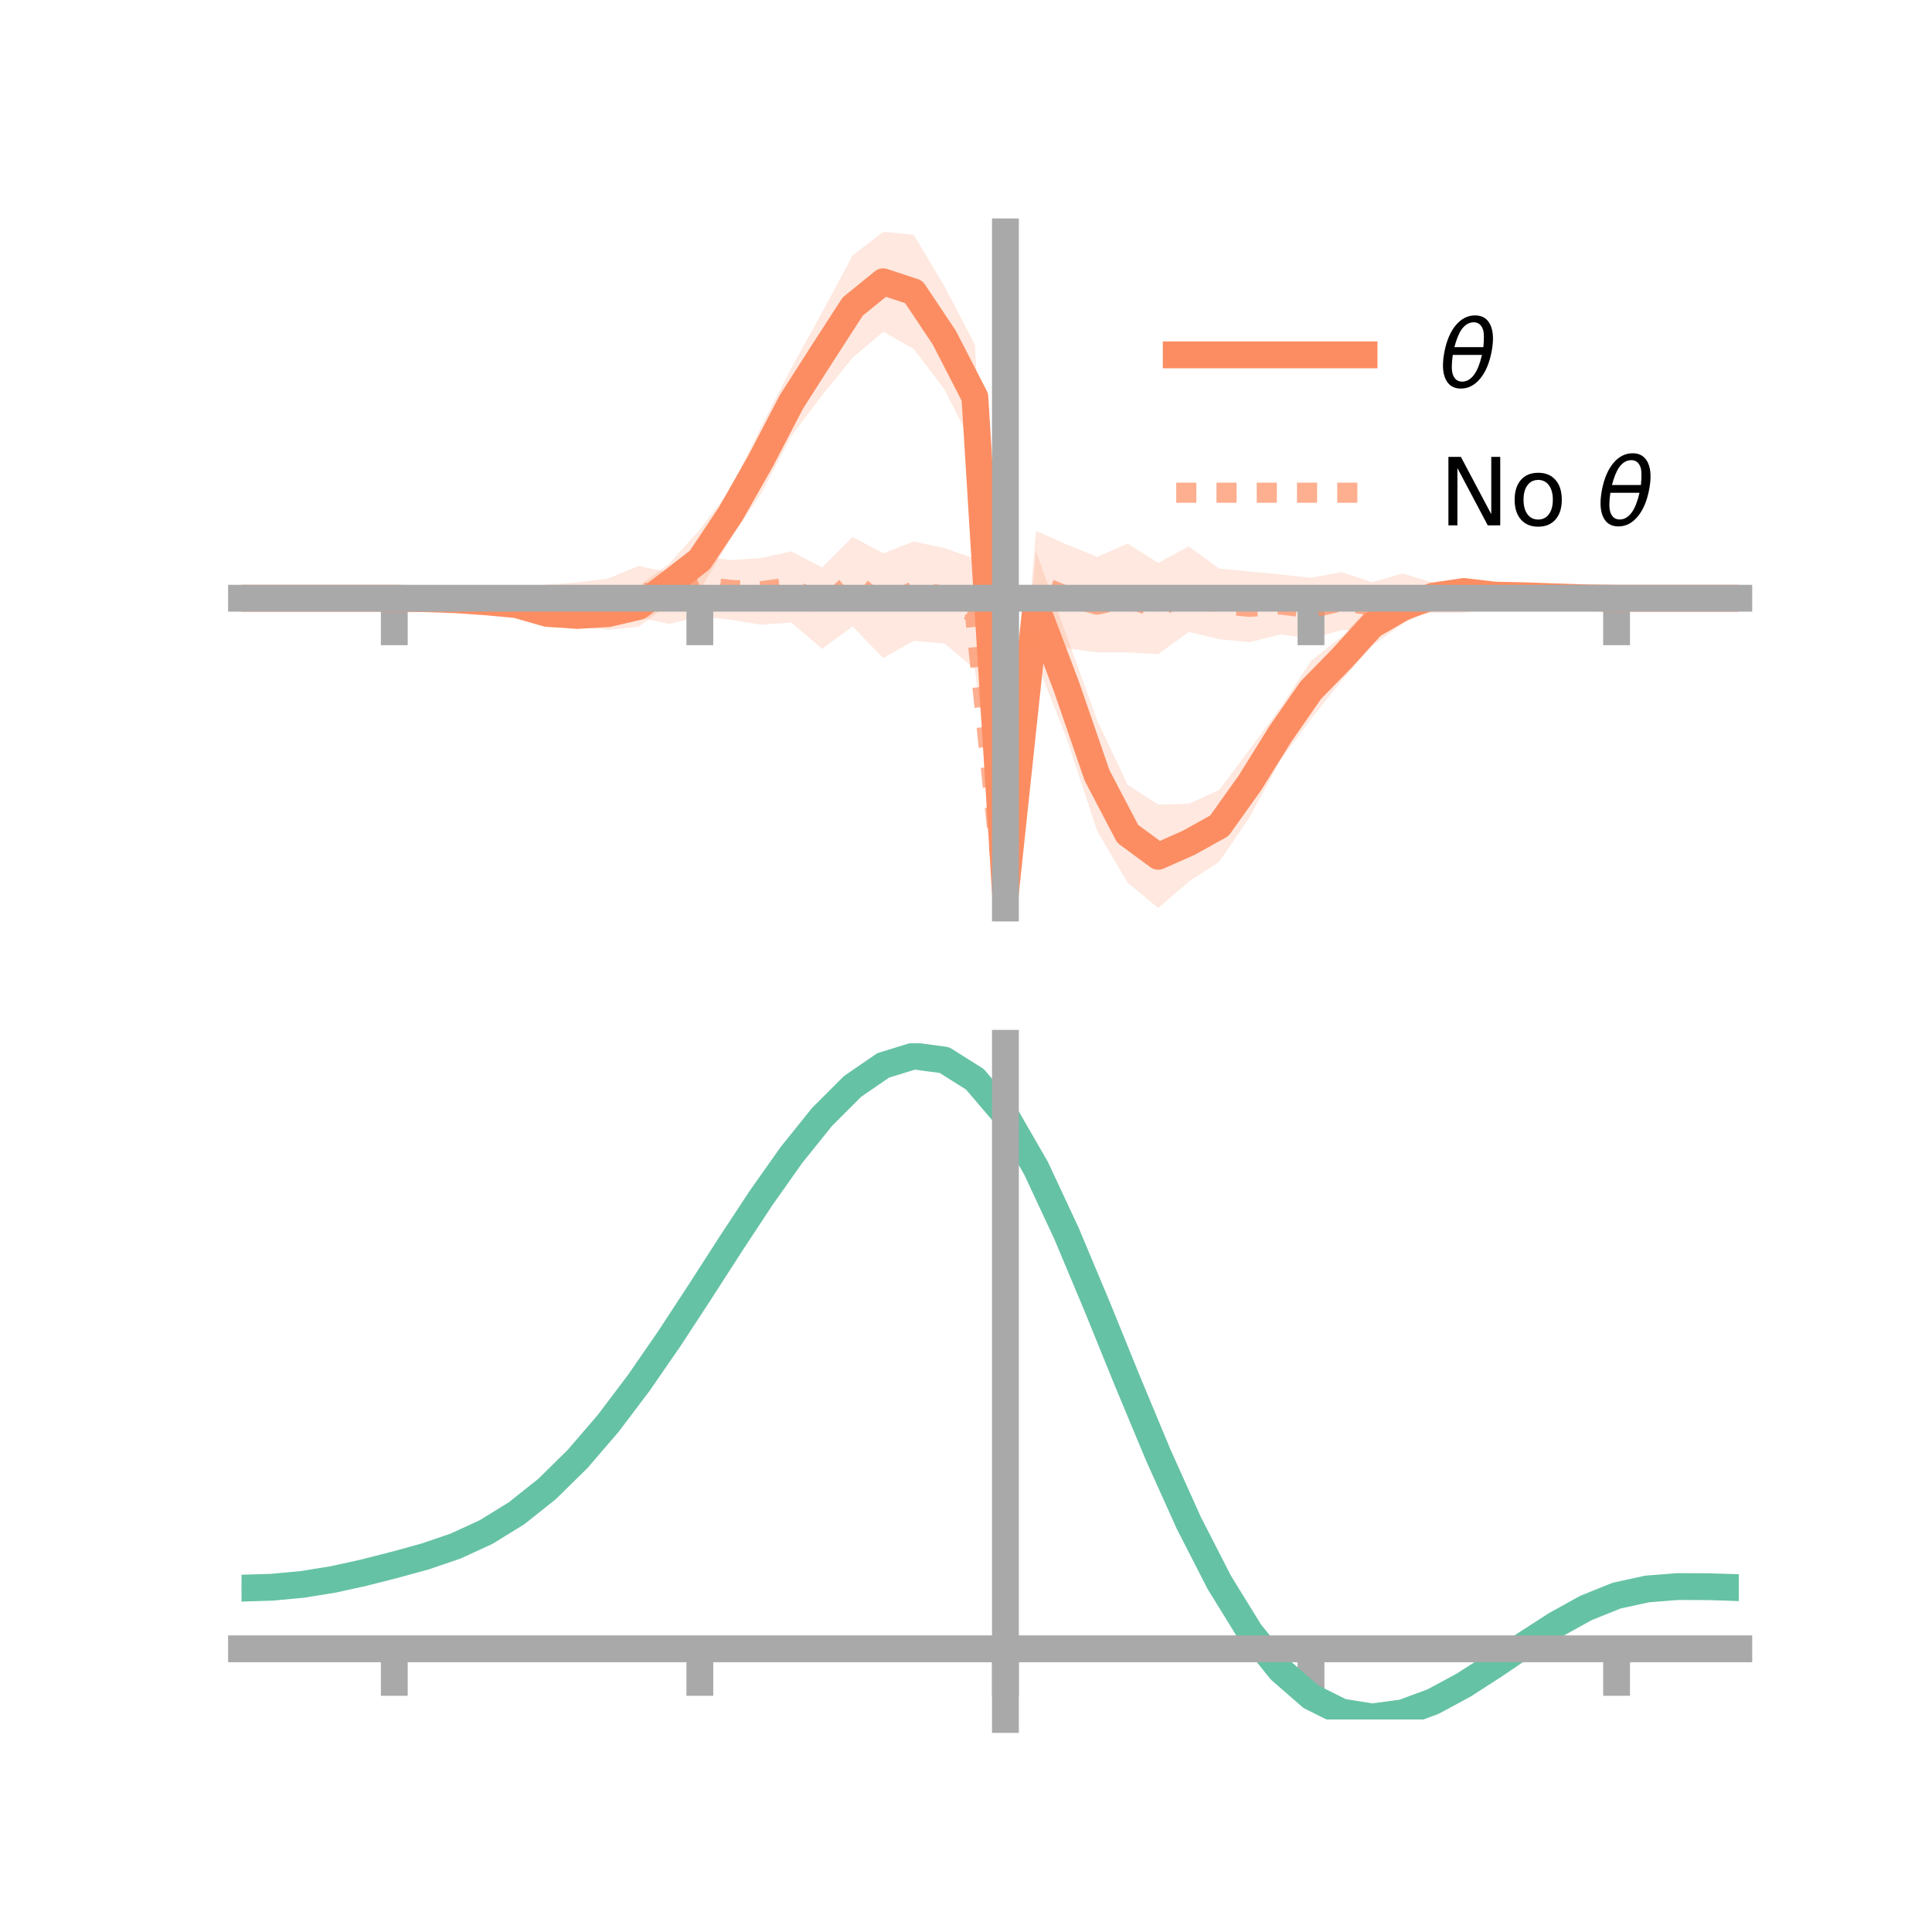 <?xml version="1.0" encoding="utf-8" standalone="no"?>
<!DOCTYPE svg PUBLIC "-//W3C//DTD SVG 1.1//EN"
  "http://www.w3.org/Graphics/SVG/1.1/DTD/svg11.dtd">
<!-- Created with matplotlib (https://matplotlib.org/) -->
<svg height="144pt" version="1.1" viewBox="0 0 144 144" width="144pt" xmlns="http://www.w3.org/2000/svg" xmlns:xlink="http://www.w3.org/1999/xlink">
 <defs>
  <style type="text/css">*{stroke-linecap:butt;stroke-linejoin:round;}</style>
 </defs>
 <g id="figure_1">
  <g id="patch_1">
   <path d="M 0 144 
L 144 144 
L 144 0 
L 0 0 
z
" style="fill:none;"/>
  </g>
  <g id="axes_1">
   <g id="patch_2">
    <path d="M 18 67.68 
L 129.6 67.68 
L 129.6 17.28 
L 18 17.28 
z
" style="fill:none;"/>
   </g>
   <g id="PolyCollection_1">
    <path clip-path="url(#p834f28400a)" d="M 18 44.588 
L 18 44.588 
L 20.278 44.588 
L 22.555 44.588 
L 24.833 44.588 
L 27.11 44.588 
L 29.388 44.588 
L 31.665 44.542 
L 33.943 44.505 
L 36.22 44.475 
L 38.498 44.578 
L 40.776 44.956 
L 43.053 45.019 
L 45.331 44.537 
L 47.608 43.688 
L 49.886 42.003 
L 52.163 39.47 
L 54.441 36.471 
L 56.718 31.818 
L 58.996 27.402 
L 61.273 23.29 
L 63.551 19.039 
L 65.829 17.28 
L 68.106 17.498 
L 70.384 21.322 
L 72.661 25.677 
L 74.939 65.795 
L 77.216 41.106 
L 79.494 47.373 
L 81.771 53.675 
L 84.049 58.501 
L 86.327 59.969 
L 88.604 59.914 
L 90.882 58.873 
L 93.159 55.833 
L 95.437 52.729 
L 97.714 49.259 
L 99.992 47.45 
L 102.269 45.059 
L 104.547 44.065 
L 106.824 43.541 
L 109.102 43.291 
L 111.38 43.907 
L 113.657 44.042 
L 115.935 44.289 
L 118.212 44.477 
L 120.49 44.588 
L 122.767 44.588 
L 125.045 44.588 
L 127.322 44.588 
L 129.6 44.588 
L 129.6 44.588 
L 129.6 44.588 
L 127.322 44.588 
L 125.045 44.588 
L 122.767 44.588 
L 120.49 44.588 
L 118.212 44.641 
L 115.935 44.683 
L 113.657 44.767 
L 111.38 44.804 
L 109.102 44.881 
L 106.824 45.31 
L 104.547 46.497 
L 102.269 48.134 
L 99.992 50.744 
L 97.714 53.587 
L 95.437 56.662 
L 93.159 60.879 
L 90.882 64.226 
L 88.604 65.714 
L 86.327 67.68 
L 84.049 65.786 
L 81.771 61.928 
L 79.494 55.017 
L 77.216 49.221 
L 74.939 67.314 
L 72.661 33.51 
L 70.384 29.014 
L 68.106 26.012 
L 65.829 24.726 
L 63.551 26.666 
L 61.273 29.465 
L 58.996 32.48 
L 56.718 36.805 
L 54.441 40.175 
L 52.163 43.993 
L 49.886 44.992 
L 47.608 46.718 
L 45.331 46.933 
L 43.053 46.725 
L 40.776 46.485 
L 38.498 45.555 
L 36.22 45.236 
L 33.943 44.892 
L 31.665 44.699 
L 29.388 44.588 
L 27.11 44.588 
L 24.833 44.588 
L 22.555 44.588 
L 20.278 44.588 
L 18 44.588 
z
" style="fill:#fc8d62;fill-opacity:0.2;"/>
   </g>
   <g id="PolyCollection_2">
    <path clip-path="url(#p834f28400a)" d="M 18 44.588 
L 18 44.588 
L 20.278 44.588 
L 22.555 44.588 
L 24.833 44.588 
L 27.11 44.588 
L 29.388 44.588 
L 31.665 44.521 
L 33.943 44.357 
L 36.22 44.098 
L 38.498 43.797 
L 40.776 43.567 
L 43.053 43.411 
L 45.331 43.121 
L 47.608 42.177 
L 49.886 42.673 
L 52.163 41.443 
L 54.441 41.745 
L 56.718 41.588 
L 58.996 41.098 
L 61.273 42.302 
L 63.551 40.023 
L 65.829 41.242 
L 68.106 40.361 
L 70.384 40.851 
L 72.661 41.635 
L 74.939 66.874 
L 77.216 39.575 
L 79.494 40.574 
L 81.771 41.505 
L 84.049 40.519 
L 86.327 41.955 
L 88.604 40.726 
L 90.882 42.38 
L 93.159 42.595 
L 95.437 42.815 
L 97.714 43.07 
L 99.992 42.638 
L 102.269 43.396 
L 104.547 42.745 
L 106.824 43.432 
L 109.102 43.617 
L 111.38 43.647 
L 113.657 44.136 
L 115.935 44.366 
L 118.212 44.491 
L 120.49 44.588 
L 122.767 44.588 
L 125.045 44.588 
L 127.322 44.588 
L 129.6 44.588 
L 129.6 44.588 
L 129.6 44.588 
L 127.322 44.588 
L 125.045 44.588 
L 122.767 44.588 
L 120.49 44.588 
L 118.212 44.668 
L 115.935 44.823 
L 113.657 45.077 
L 111.38 45.35 
L 109.102 45.666 
L 106.824 45.689 
L 104.547 45.981 
L 102.269 46.846 
L 99.992 46.971 
L 97.714 47.598 
L 95.437 47.29 
L 93.159 47.866 
L 90.882 47.641 
L 88.604 47.102 
L 86.327 48.755 
L 84.049 48.624 
L 81.771 48.627 
L 79.494 48.301 
L 77.216 47.419 
L 74.939 68.509 
L 72.661 49.846 
L 70.384 47.96 
L 68.106 47.769 
L 65.829 49.048 
L 63.551 46.692 
L 61.273 48.361 
L 58.996 46.4 
L 56.718 46.558 
L 54.441 46.191 
L 52.163 45.94 
L 49.886 46.508 
L 47.608 46.018 
L 45.331 46.479 
L 43.053 45.827 
L 40.776 45.599 
L 38.498 45.454 
L 36.22 45.029 
L 33.943 44.809 
L 31.665 44.682 
L 29.388 44.588 
L 27.11 44.588 
L 24.833 44.588 
L 22.555 44.588 
L 20.278 44.588 
L 18 44.588 
z
" style="fill:#fc8d62;fill-opacity:0.2;"/>
   </g>
   <g id="matplotlib.axis_1">
    <g id="xtick_1">
     <g id="line2d_1">
      <defs>
       <path d="M 0 0 
L 0 3.5 
" id="mdb19a45c82" style="stroke:#a9a9a9;stroke-width:2;"/>
      </defs>
      <g>
       <use style="fill:#a9a9a9;stroke:#a9a9a9;stroke-width:2;" x="29.388" xlink:href="#mdb19a45c82" y="44.588"/>
      </g>
     </g>
    </g>
    <g id="xtick_2">
     <g id="line2d_2">
      <g>
       <use style="fill:#a9a9a9;stroke:#a9a9a9;stroke-width:2;" x="52.163" xlink:href="#mdb19a45c82" y="44.588"/>
      </g>
     </g>
    </g>
    <g id="xtick_3">
     <g id="line2d_3">
      <g>
       <use style="fill:#a9a9a9;stroke:#a9a9a9;stroke-width:2;" x="74.939" xlink:href="#mdb19a45c82" y="44.588"/>
      </g>
     </g>
    </g>
    <g id="xtick_4">
     <g id="line2d_4">
      <g>
       <use style="fill:#a9a9a9;stroke:#a9a9a9;stroke-width:2;" x="97.714" xlink:href="#mdb19a45c82" y="44.588"/>
      </g>
     </g>
    </g>
    <g id="xtick_5">
     <g id="line2d_5">
      <g>
       <use style="fill:#a9a9a9;stroke:#a9a9a9;stroke-width:2;" x="120.49" xlink:href="#mdb19a45c82" y="44.588"/>
      </g>
     </g>
    </g>
   </g>
   <g id="matplotlib.axis_2"/>
   <g id="line2d_6">
    <path clip-path="url(#p834f28400a)" d="M 18 44.588 
L 20.278 44.588 
L 22.555 44.588 
L 24.833 44.588 
L 27.11 44.588 
L 29.388 44.588 
L 31.665 44.621 
L 33.943 44.698 
L 36.22 44.855 
L 38.498 45.066 
L 40.776 45.721 
L 43.053 45.872 
L 45.331 45.735 
L 47.608 45.203 
L 49.886 43.497 
L 52.163 41.731 
L 54.441 38.323 
L 56.718 34.312 
L 58.996 29.941 
L 61.273 26.378 
L 63.551 22.853 
L 65.829 21.003 
L 68.106 21.755 
L 70.384 25.168 
L 72.661 29.594 
L 74.939 66.554 
L 77.216 45.163 
L 79.494 51.195 
L 81.771 57.801 
L 84.049 62.144 
L 86.327 63.825 
L 88.604 62.814 
L 90.882 61.549 
L 93.159 58.356 
L 95.437 54.695 
L 97.714 51.423 
L 99.992 49.097 
L 102.269 46.597 
L 104.547 45.281 
L 106.824 44.425 
L 109.102 44.086 
L 111.38 44.356 
L 113.657 44.405 
L 115.935 44.486 
L 118.212 44.559 
L 120.49 44.588 
L 122.767 44.588 
L 125.045 44.588 
L 127.322 44.588 
L 129.6 44.588 
" style="fill:none;stroke:#fc8d62;stroke-linecap:square;stroke-width:2;"/>
   </g>
   <g id="line2d_7">
    <path clip-path="url(#p834f28400a)" d="M 18 44.588 
L 20.278 44.588 
L 22.555 44.588 
L 24.833 44.588 
L 27.11 44.588 
L 29.388 44.588 
L 31.665 44.602 
L 33.943 44.583 
L 36.22 44.563 
L 38.498 44.625 
L 40.776 44.583 
L 43.053 44.619 
L 45.331 44.8 
L 47.608 44.097 
L 49.886 44.59 
L 52.163 43.691 
L 54.441 43.968 
L 56.718 44.073 
L 58.996 43.749 
L 61.273 45.331 
L 63.551 43.358 
L 65.829 45.145 
L 68.106 44.065 
L 70.384 44.406 
L 72.661 45.74 
L 74.939 67.692 
L 77.216 43.497 
L 79.494 44.437 
L 81.771 45.066 
L 84.049 44.571 
L 86.327 45.355 
L 88.604 43.914 
L 90.882 45.01 
L 93.159 45.23 
L 95.437 45.053 
L 97.714 45.334 
L 99.992 44.805 
L 102.269 45.121 
L 104.547 44.363 
L 106.824 44.561 
L 109.102 44.641 
L 111.38 44.499 
L 113.657 44.606 
L 115.935 44.594 
L 118.212 44.58 
L 120.49 44.588 
L 122.767 44.588 
L 125.045 44.588 
L 127.322 44.588 
L 129.6 44.588 
" style="fill:none;stroke:#fc8d62;stroke-dasharray:1.5,1.5;stroke-dashoffset:0;stroke-opacity:0.7;stroke-width:1.5;"/>
   </g>
   <g id="patch_3">
    <path d="M 74.939 67.68 
L 74.939 17.28 
" style="fill:none;stroke:#a9a9a9;stroke-linecap:square;stroke-linejoin:miter;stroke-width:2;"/>
   </g>
   <g id="patch_4">
    <path d="M 129.6 67.68 
L 129.6 17.28 
" style="fill:none;"/>
   </g>
   <g id="patch_5">
    <path d="M 18 44.588 
L 129.6 44.588 
" style="fill:none;stroke:#a9a9a9;stroke-linecap:square;stroke-linejoin:miter;stroke-width:2;"/>
   </g>
   <g id="patch_6">
    <path d="M 18 17.28 
L 129.6 17.28 
" style="fill:none;"/>
   </g>
   <g id="legend_1">
    <g id="line2d_8">
     <path d="M 87.67 26.449 
L 101.67 26.449 
" style="fill:none;stroke:#fc8d62;stroke-linecap:square;stroke-width:2;"/>
    </g>
    <g id="line2d_9"/>
    <g id="text_1">
     <!-- $\theta$ -->
     <g transform="translate(107.27 28.899)scale(0.07 -0.07)">
      <defs>
       <path d="M 45.516 34.672 
L 14.453 34.672 
Q 12.359 20.062 14.5 13.875 
Q 17.188 6.25 24.469 6.25 
Q 31.781 6.25 37.359 13.922 
Q 42.234 20.656 45.516 34.672 
z
M 47.016 42.969 
Q 48.344 56.844 46.625 61.719 
Q 43.953 69.438 36.766 69.438 
Q 29.297 69.438 23.828 61.812 
Q 19.531 55.672 16.156 42.969 
z
M 38.188 76.766 
Q 49.906 76.766 54.594 66.406 
Q 59.281 56.109 55.719 37.844 
Q 52.203 19.625 43.453 9.281 
Q 34.766 -1.125 23.047 -1.125 
Q 11.281 -1.125 6.641 9.281 
Q 2 19.625 5.516 37.844 
Q 9.078 56.109 17.719 66.406 
Q 26.422 76.766 38.188 76.766 
z
" id="DejaVuSans-Oblique-952"/>
      </defs>
      <use transform="translate(0 0.234)" xlink:href="#DejaVuSans-Oblique-952"/>
     </g>
    </g>
    <g id="line2d_10">
     <path d="M 87.67 36.724 
L 101.67 36.724 
" style="fill:none;stroke:#fc8d62;stroke-dasharray:1.5,1.5;stroke-dashoffset:0;stroke-opacity:0.7;stroke-width:1.5;"/>
    </g>
    <g id="line2d_11"/>
    <g id="text_2">
     <!-- No $\theta$ -->
     <g transform="translate(107.27 39.174)scale(0.07 -0.07)">
      <defs>
       <path d="M 9.812 72.906 
L 23.094 72.906 
L 55.422 11.922 
L 55.422 72.906 
L 64.984 72.906 
L 64.984 0 
L 51.703 0 
L 19.391 60.984 
L 19.391 0 
L 9.812 0 
z
" id="DejaVuSans-78"/>
       <path d="M 30.609 48.391 
Q 23.391 48.391 19.188 42.75 
Q 14.984 37.109 14.984 27.297 
Q 14.984 17.484 19.156 11.844 
Q 23.344 6.203 30.609 6.203 
Q 37.797 6.203 41.984 11.859 
Q 46.188 17.531 46.188 27.297 
Q 46.188 37.016 41.984 42.703 
Q 37.797 48.391 30.609 48.391 
z
M 30.609 56 
Q 42.328 56 49.016 48.375 
Q 55.719 40.766 55.719 27.297 
Q 55.719 13.875 49.016 6.219 
Q 42.328 -1.422 30.609 -1.422 
Q 18.844 -1.422 12.172 6.219 
Q 5.516 13.875 5.516 27.297 
Q 5.516 40.766 12.172 48.375 
Q 18.844 56 30.609 56 
z
" id="DejaVuSans-111"/>
       <path id="DejaVuSans-32"/>
      </defs>
      <use transform="translate(0 0.234)" xlink:href="#DejaVuSans-78"/>
      <use transform="translate(74.805 0.234)" xlink:href="#DejaVuSans-111"/>
      <use transform="translate(135.986 0.234)" xlink:href="#DejaVuSans-32"/>
      <use transform="translate(167.773 0.234)" xlink:href="#DejaVuSans-Oblique-952"/>
     </g>
    </g>
   </g>
  </g>
  <g id="axes_2">
   <g id="patch_7">
    <path d="M 18 128.16 
L 129.6 128.16 
L 129.6 77.76 
L 18 77.76 
z
" style="fill:none;"/>
   </g>
   <g id="PolyCollection_3">
    <path clip-path="url(#p27dd526f32)" d="M 18 118.448 
L 18 118.295 
L 20.278 118.227 
L 22.555 118.006 
L 24.833 117.624 
L 27.11 117.108 
L 29.388 116.51 
L 31.665 115.869 
L 33.943 115.077 
L 36.22 114.014 
L 38.498 112.59 
L 40.776 110.748 
L 43.053 108.469 
L 45.331 105.766 
L 47.608 102.689 
L 49.886 99.317 
L 52.163 95.756 
L 54.441 92.134 
L 56.718 88.596 
L 58.996 85.297 
L 61.273 82.402 
L 63.551 80.075 
L 65.829 78.477 
L 68.106 77.76 
L 70.384 78.066 
L 72.661 79.522 
L 74.939 82.236 
L 77.216 86.246 
L 79.494 91.201 
L 81.771 96.71 
L 84.049 102.405 
L 86.327 107.96 
L 88.604 113.103 
L 90.882 117.623 
L 93.159 121.371 
L 95.437 124.26 
L 97.714 126.262 
L 99.992 127.409 
L 102.269 127.778 
L 104.547 127.479 
L 106.824 126.647 
L 109.102 125.43 
L 111.38 123.982 
L 113.657 122.455 
L 115.935 120.996 
L 118.212 119.744 
L 120.49 118.829 
L 122.767 118.332 
L 125.045 118.158 
L 127.322 118.173 
L 129.6 118.252 
L 129.6 118.416 
L 129.6 118.416 
L 127.322 118.351 
L 125.045 118.35 
L 122.767 118.531 
L 120.49 119.031 
L 118.212 119.95 
L 115.935 121.218 
L 113.657 122.705 
L 111.38 124.269 
L 109.102 125.753 
L 106.824 127 
L 104.547 127.851 
L 102.269 128.16 
L 99.992 127.799 
L 97.714 126.671 
L 95.437 124.713 
L 93.159 121.906 
L 90.882 118.277 
L 88.604 113.904 
L 86.327 108.927 
L 84.049 103.549 
L 81.771 98.031 
L 79.494 92.688 
L 77.216 87.88 
L 74.939 83.99 
L 72.661 81.361 
L 70.384 79.951 
L 68.106 79.652 
L 65.829 80.337 
L 63.551 81.866 
L 61.273 84.091 
L 58.996 86.857 
L 56.718 90.006 
L 54.441 93.383 
L 52.163 96.84 
L 49.886 100.24 
L 47.608 103.465 
L 45.331 106.413 
L 43.053 109.012 
L 40.776 111.212 
L 38.498 112.995 
L 36.22 114.377 
L 33.943 115.405 
L 31.665 116.164 
L 29.388 116.771 
L 27.11 117.334 
L 24.833 117.818 
L 22.555 118.173 
L 20.278 118.38 
L 18 118.448 
z
" style="fill:#66c2a5;fill-opacity:0.2;"/>
   </g>
   <g id="matplotlib.axis_3">
    <g id="xtick_6">
     <g id="line2d_12">
      <g>
       <use style="fill:#a9a9a9;stroke:#a9a9a9;stroke-width:2;" x="29.388" xlink:href="#mdb19a45c82" y="122.892"/>
      </g>
     </g>
    </g>
    <g id="xtick_7">
     <g id="line2d_13">
      <g>
       <use style="fill:#a9a9a9;stroke:#a9a9a9;stroke-width:2;" x="52.163" xlink:href="#mdb19a45c82" y="122.892"/>
      </g>
     </g>
    </g>
    <g id="xtick_8">
     <g id="line2d_14">
      <g>
       <use style="fill:#a9a9a9;stroke:#a9a9a9;stroke-width:2;" x="74.939" xlink:href="#mdb19a45c82" y="122.892"/>
      </g>
     </g>
    </g>
    <g id="xtick_9">
     <g id="line2d_15">
      <g>
       <use style="fill:#a9a9a9;stroke:#a9a9a9;stroke-width:2;" x="97.714" xlink:href="#mdb19a45c82" y="122.892"/>
      </g>
     </g>
    </g>
    <g id="xtick_10">
     <g id="line2d_16">
      <g>
       <use style="fill:#a9a9a9;stroke:#a9a9a9;stroke-width:2;" x="120.49" xlink:href="#mdb19a45c82" y="122.892"/>
      </g>
     </g>
    </g>
   </g>
   <g id="matplotlib.axis_4"/>
   <g id="line2d_17">
    <path clip-path="url(#p27dd526f32)" d="M 18 118.372 
L 20.278 118.303 
L 22.555 118.089 
L 24.833 117.721 
L 27.11 117.221 
L 29.388 116.641 
L 31.665 116.016 
L 33.943 115.241 
L 36.22 114.196 
L 38.498 112.793 
L 40.776 110.98 
L 43.053 108.74 
L 45.331 106.09 
L 47.608 103.077 
L 49.886 99.779 
L 52.163 96.298 
L 54.441 92.759 
L 56.718 89.301 
L 58.996 86.077 
L 61.273 83.247 
L 63.551 80.971 
L 65.829 79.407 
L 68.106 78.706 
L 70.384 79.008 
L 72.661 80.442 
L 74.939 83.113 
L 77.216 87.063 
L 79.494 91.944 
L 81.771 97.371 
L 84.049 102.977 
L 86.327 108.444 
L 88.604 113.503 
L 90.882 117.95 
L 93.159 121.639 
L 95.437 124.486 
L 97.714 126.467 
L 99.992 127.604 
L 102.269 127.969 
L 104.547 127.665 
L 106.824 126.823 
L 109.102 125.592 
L 111.38 124.125 
L 113.657 122.58 
L 115.935 121.107 
L 118.212 119.847 
L 120.49 118.93 
L 122.767 118.432 
L 125.045 118.254 
L 127.322 118.262 
L 129.6 118.334 
" style="fill:none;stroke:#66c2a5;stroke-linecap:square;stroke-width:2;"/>
   </g>
   <g id="patch_8">
    <path d="M 74.939 128.16 
L 74.939 77.76 
" style="fill:none;stroke:#a9a9a9;stroke-linecap:square;stroke-linejoin:miter;stroke-width:2;"/>
   </g>
   <g id="patch_9">
    <path d="M 129.6 128.16 
L 129.6 77.76 
" style="fill:none;"/>
   </g>
   <g id="patch_10">
    <path d="M 18 122.892 
L 129.6 122.892 
" style="fill:none;stroke:#a9a9a9;stroke-linecap:square;stroke-linejoin:miter;stroke-width:2;"/>
   </g>
   <g id="patch_11">
    <path d="M 18 77.76 
L 129.6 77.76 
" style="fill:none;"/>
   </g>
  </g>
 </g>
 <defs>
  <clipPath id="p834f28400a">
   <rect height="50.4" width="111.6" x="18" y="17.28"/>
  </clipPath>
  <clipPath id="p27dd526f32">
   <rect height="50.4" width="111.6" x="18" y="77.76"/>
  </clipPath>
 </defs>
</svg>
